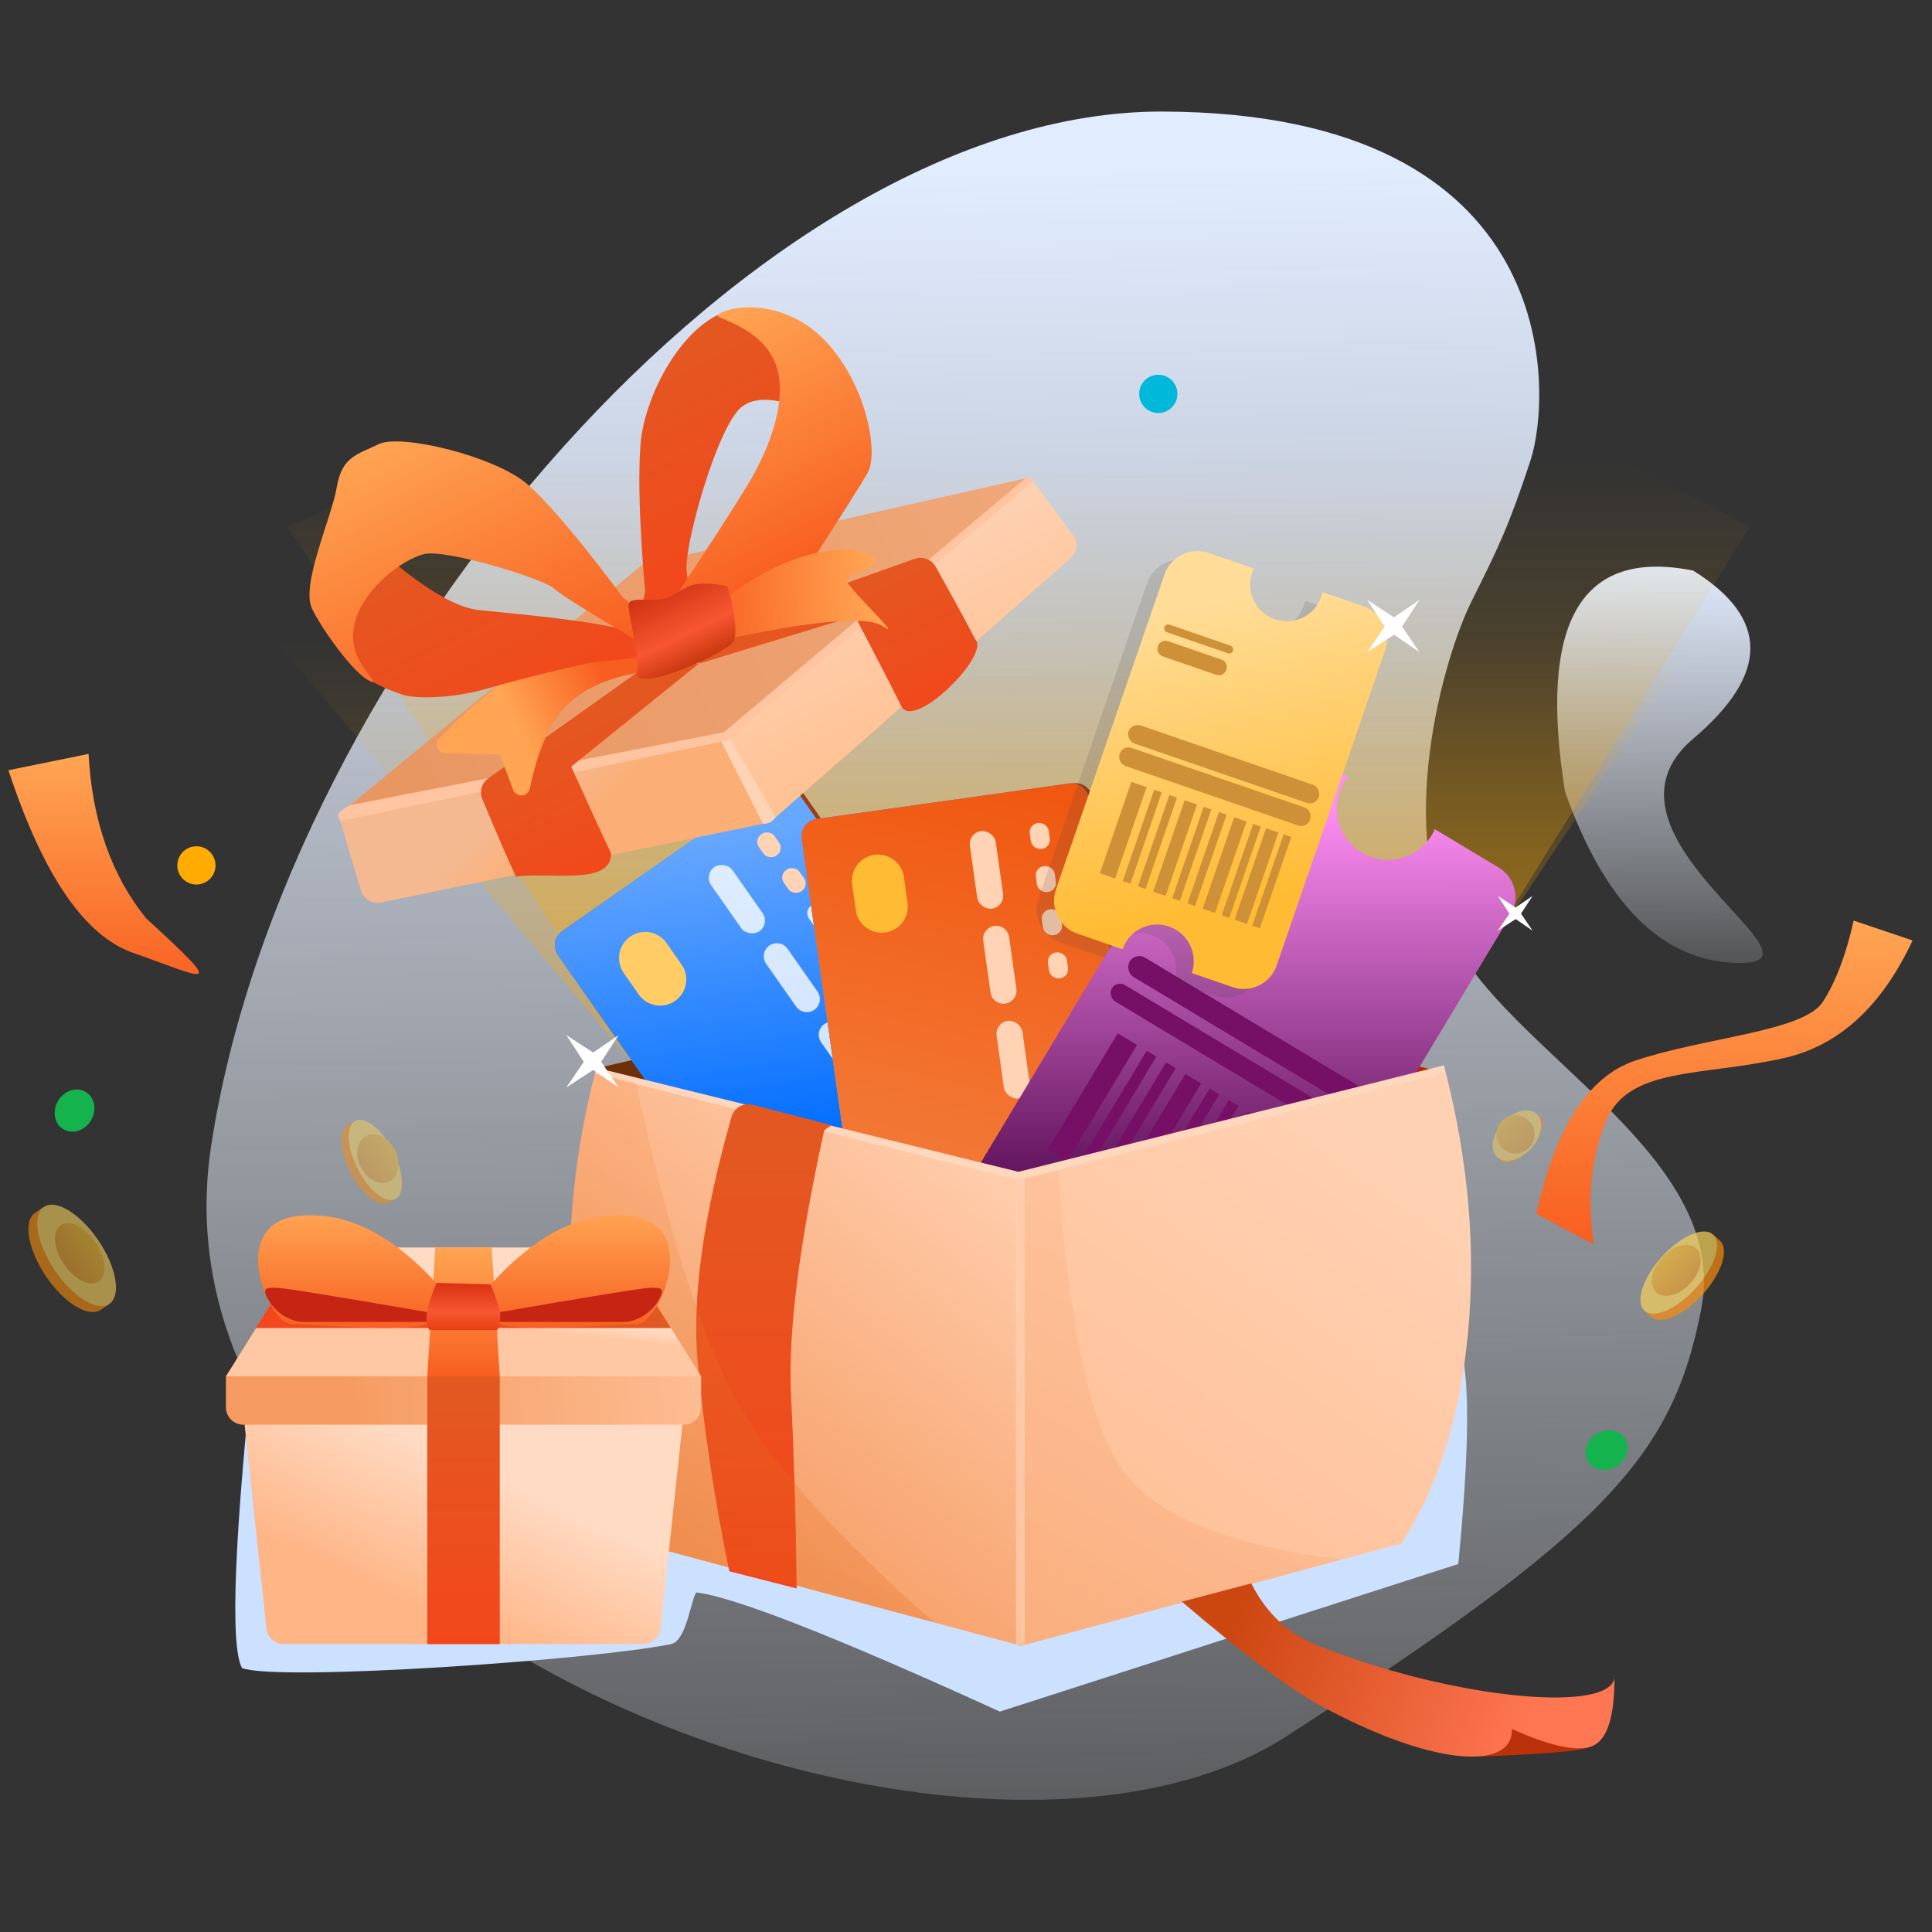 <svg xmlns="http://www.w3.org/2000/svg" width="101" height="101" viewBox="0 0 101 101">
    <rect x="0" y="0" width="101" height="101" fill="#333333" stroke="none"/>
    <defs>
        <linearGradient id="s2jazjm55a" x1="50%" x2="48.602%" y1="107.387%" y2="2.888%">
            <stop offset="0%" stop-color="#F2F7FF" stop-opacity=".1"/>
            <stop offset="100%" stop-color="#E1ECFF"/>
        </linearGradient>
        <linearGradient id="r6vx5kzc7b" x1="50%" x2="49.522%" y1="107.387%" y2="2.888%">
            <stop offset="0%" stop-color="#F2F7FF" stop-opacity=".1"/>
            <stop offset="100%" stop-color="#E1ECFF"/>
        </linearGradient>
        <linearGradient id="dq2hh485jc" x1="50%" x2="50%" y1="34.365%" y2="100%">
            <stop offset="0%" stop-color="#FFAB00" stop-opacity="0"/>
            <stop offset="100%" stop-color="#FFAB00"/>
        </linearGradient>
        <linearGradient id="1qbp8j8j3d" x1="50%" x2="50%" y1="13.991%" y2="100%">
            <stop offset="0%" stop-color="#FFAB00" stop-opacity="0"/>
            <stop offset="100%" stop-color="#FFAB00"/>
        </linearGradient>
        <linearGradient id="3u580u50ve" x1="50%" x2="50%" y1="0%" y2="100%">
            <stop offset="0%" stop-color="#FFA553"/>
            <stop offset="100%" stop-color="#F85E20"/>
        </linearGradient>
        <linearGradient id="6w8ihfbvuf" x1="50%" x2="50%" y1="0%" y2="100%">
            <stop offset="0%" stop-color="#FFA553"/>
            <stop offset="100%" stop-color="#F85E20"/>
        </linearGradient>
        <linearGradient id="e7vb9yj14g" x1="50%" x2="50%" y1="0%" y2="100%">
            <stop offset="0%" stop-color="#66A7FF"/>
            <stop offset="100%" stop-color="#338AFF"/>
        </linearGradient>
        <linearGradient id="cshqq6bfxh" x1="171.068%" x2="-43.712%" y1="26.025%" y2="81.076%">
            <stop offset="0%" stop-color="#C76520"/>
            <stop offset="100%" stop-color="#943309"/>
        </linearGradient>
        <linearGradient id="xr71ujy3hi" x1="0%" x2="70.866%" y1="61.591%" y2="38.582%">
            <stop offset="0%" stop-color="#66A7FF"/>
            <stop offset="100%" stop-color="#006DFF"/>
        </linearGradient>
        <linearGradient id="lx8c2wcp9j" x1="50%" x2="50%" y1="0%" y2="100%">
            <stop offset="0%" stop-color="#66A7FF"/>
            <stop offset="100%" stop-color="#338AFF"/>
        </linearGradient>
        <linearGradient id="gkhnj3ljwk" x1="171.068%" x2="-43.712%" y1="26.183%" y2="80.871%">
            <stop offset="0%" stop-color="#F59A5A"/>
            <stop offset="100%" stop-color="#EF4800"/>
        </linearGradient>
        <linearGradient id="bdzffn46zl" x1="60.784%" x2="33.206%" y1="86.018%" y2="6.357%">
            <stop offset="0%" stop-color="#480044"/>
            <stop offset="100%" stop-color="#FF8FF5"/>
        </linearGradient>
        <linearGradient id="0z0t0rfo1m" x1="60.784%" x2="33.206%" y1="86.018%" y2="6.357%">
            <stop offset="0%" stop-color="#FB3"/>
            <stop offset="100%" stop-color="#FD9"/>
        </linearGradient>
        <linearGradient id="qiq2bw7xqn" x1="81.355%" x2="33.849%" y1="10.306%" y2="85.593%">
            <stop offset="0%" stop-color="#FFCCAB"/>
            <stop offset="100%" stop-color="#F69B61"/>
        </linearGradient>
        <linearGradient id="kdmt080flo" x1="81.355%" x2="23.754%" y1="114.538%" y2="10.178%">
            <stop offset="0%" stop-color="#FFBB8F"/>
            <stop offset="100%" stop-color="#FFD1B3"/>
        </linearGradient>
        <linearGradient id="v224hinpnp" x1="73.294%" x2="30.502%" y1="114.538%" y2="10.178%">
            <stop offset="0%" stop-color="#F5A16B"/>
            <stop offset="100%" stop-color="#FFBF97"/>
        </linearGradient>
        <linearGradient id="uv7olz499q" x1="50%" x2="50%" y1="0%" y2="100%">
            <stop offset="0%" stop-color="#E25922"/>
            <stop offset="100%" stop-color="#F3471B"/>
        </linearGradient>
        <linearGradient id="0im40fnavr" x1="41.458%" x2="22.168%" y1="10.524%" y2="92.97%">
            <stop offset="0%" stop-color="#F98F4A"/>
            <stop offset="100%" stop-color="#D65A09"/>
        </linearGradient>
        <linearGradient id="tgu428hpms" x1="92.562%" x2="17.26%" y1="43.168%" y2="55.172%">
            <stop offset="0%" stop-color="#CC4610"/>
            <stop offset="100%" stop-color="#FF7653"/>
        </linearGradient>
        <linearGradient id="v0d3fjxmxt" x1="35.215%" x2="50%" y1="37.996%" y2="62.004%">
            <stop offset="0%" stop-color="#F5B992"/>
            <stop offset="100%" stop-color="#FBAF76"/>
        </linearGradient>
        <linearGradient id="70u8fibu8u" x1="50%" x2="50%" y1="0%" y2="100%">
            <stop offset="0%" stop-color="#FED1B4"/>
            <stop offset="100%" stop-color="#FFC191"/>
        </linearGradient>
        <linearGradient id="gekero6div" x1="98.495%" x2="10.845%" y1="50%" y2="50%">
            <stop offset="0%" stop-color="#F0A778"/>
            <stop offset="100%" stop-color="#E89763"/>
        </linearGradient>
        <linearGradient id="2yuunpl5vw" x1="50%" x2="50%" y1="0%" y2="100%">
            <stop offset="0%" stop-color="#E25922"/>
            <stop offset="100%" stop-color="#F3471B"/>
        </linearGradient>
        <linearGradient id="48tjhchryx" x1="50%" x2="50%" y1="0%" y2="100%">
            <stop offset="0%" stop-color="#E25922"/>
            <stop offset="100%" stop-color="#F3471B"/>
        </linearGradient>
        <linearGradient id="tow7ehiw5y" x1="33.316%" x2="76.706%" y1="44.686%" y2="36.723%">
            <stop offset="0%" stop-color="#FFA553"/>
            <stop offset="100%" stop-color="#F85E20"/>
        </linearGradient>
        <linearGradient id="ghdihwut6z" x1="50%" x2="50%" y1="0%" y2="100%">
            <stop offset="0%" stop-color="#E25922"/>
            <stop offset="100%" stop-color="#F3471B"/>
        </linearGradient>
        <linearGradient id="0q42hx0uzA" x1="50%" x2="50%" y1="0%" y2="100%">
            <stop offset="0%" stop-color="#E25922"/>
            <stop offset="100%" stop-color="#F3471B"/>
        </linearGradient>
        <linearGradient id="vo7a6glamB" x1="50%" x2="50%" y1="0%" y2="100%">
            <stop offset="0%" stop-color="#FFA553"/>
            <stop offset="100%" stop-color="#F85E20"/>
        </linearGradient>
        <linearGradient id="o89gv94i5C" x1="88.805%" x2="-10.781%" y1="61.159%" y2="31.855%">
            <stop offset="0%" stop-color="#FFA553"/>
            <stop offset="100%" stop-color="#F85E20"/>
        </linearGradient>
        <linearGradient id="gnqbw23rlD" x1="50%" x2="50%" y1="0%" y2="100%">
            <stop offset="0%" stop-color="#FFA553"/>
            <stop offset="100%" stop-color="#F85E20"/>
        </linearGradient>
        <linearGradient id="qsi34akcpE" x1="50%" x2="50%" y1="0%" y2="100%">
            <stop offset="0%" stop-color="#CD3112"/>
            <stop offset="61.508%" stop-color="#F75631"/>
            <stop offset="100%" stop-color="#C4340C"/>
        </linearGradient>
        <linearGradient id="fqgfqi4wtF" x1="30.261%" x2="64.817%" y1="77.521%" y2="37.007%">
            <stop offset="0%" stop-color="#FFB586"/>
            <stop offset="100%" stop-color="#FFDBC4"/>
        </linearGradient>
        <linearGradient id="r8ir9o2s6G" x1="100%" x2="24.245%" y1="49.589%" y2="50.368%">
            <stop offset="0%" stop-color="#FDBC92"/>
            <stop offset="100%" stop-color="#F69B61"/>
        </linearGradient>
        <linearGradient id="uzjeaxtilH" x1="39.416%" x2="42.518%" y1="55.11%" y2="46.921%">
            <stop offset="0%" stop-color="#FFC8A4"/>
            <stop offset="100%" stop-color="#FFDBC4"/>
        </linearGradient>
        <linearGradient id="idpwku0tjI" x1="50%" x2="50%" y1="0%" y2="100%">
            <stop offset="0%" stop-color="#E25922"/>
            <stop offset="100%" stop-color="#F3471B"/>
        </linearGradient>
        <linearGradient id="5kptw0g9eJ" x1="50%" x2="50%" y1="0%" y2="100%">
            <stop offset="0%" stop-color="#FFA553"/>
            <stop offset="100%" stop-color="#F85E20"/>
        </linearGradient>
        <linearGradient id="toj6zwqajK" x1="50%" x2="50%" y1="0%" y2="100%">
            <stop offset="0%" stop-color="#E25922"/>
            <stop offset="100%" stop-color="#F3471B"/>
        </linearGradient>
        <linearGradient id="jicry7xhuL" x1="50%" x2="50%" y1="0%" y2="100%">
            <stop offset="0%" stop-color="#FFA553"/>
            <stop offset="100%" stop-color="#F85E20"/>
        </linearGradient>
        <linearGradient id="z3yqwcvqnM" x1="50%" x2="50%" y1="0%" y2="100%">
            <stop offset="0%" stop-color="#DA3210"/>
            <stop offset="61.508%" stop-color="#F65733"/>
            <stop offset="100%" stop-color="#E73F10"/>
        </linearGradient>
        <linearGradient id="p3lfynfv1N" x1="100%" x2="0%" y1="50%" y2="50%">
            <stop offset="0%" stop-color="#F0B82E"/>
            <stop offset="100%" stop-color="#E3992E"/>
        </linearGradient>
        <linearGradient id="w001fzs9sO" x1="100%" x2="0%" y1="50%" y2="50%">
            <stop offset="0%" stop-color="#F0B82E"/>
            <stop offset="100%" stop-color="#E3992E"/>
        </linearGradient>
        <linearGradient id="qad1b394aP" x1="100%" x2="0%" y1="50%" y2="50%">
            <stop offset="0%" stop-color="#F0B82E"/>
            <stop offset="100%" stop-color="#E3992E"/>
        </linearGradient>
        <linearGradient id="7wxfrir4zQ" x1="100%" x2="0%" y1="50%" y2="50%">
            <stop offset="0%" stop-color="#F0B82E"/>
            <stop offset="100%" stop-color="#E3992E"/>
        </linearGradient>
    </defs>
    <g fill="none" fill-rule="evenodd">
        <g>
            <path fill="url(#s2jazjm55a)" d="M69.208 18.256C70.345 14.818 71.048.051 49.965 0 28.882-.05 4.095 28.788.24 54.074c-3.854 25.287 39.721 41.544 56.251 30.842 16.53-10.701 20.153-14.529 21.651-22.339 1.499-7.81-9.548-13.127-12.826-19.021-3.279-5.894-.625-15.067.803-17.927 1.428-2.859 1.952-3.934 3.089-7.373z" transform="translate(.4 5.8) translate(10.398 .032)"/>
            <path fill="url(#r6vx5kzc7b)" d="M77.715 23.996c-5.873-1.17-8.107 2.68-6.701 11.548 2.066 5.83 5.032 8.819 8.897 8.964 5.797.218-8.177-6.65-2.196-11.72 3.987-3.38 3.987-6.31 0-8.792z" transform="translate(.4 5.8) translate(10.398 .032)"/>
        </g>
        <g fill-rule="nonzero" transform="translate(.4 5.8) translate(0 3.718)">
            <path fill="url(#dq2hh485jc)" d="M34.692 48.432L7.866 16.738C29.616 9.661 42.419 8.18 54.585 8.18c12.166 0 18.814 1.858 38.87 7.838L71.791 48.595l-19.183 5.602-17.917-5.765z" opacity=".5"/>
            <path fill="url(#1qbp8j8j3d)" d="M34.82 48.432L14.634 18.008C29.19 11.456 42.57 8.18 54.773 8.18s24.307 3.276 36.312 9.828L72.032 48.595 52.79 54.197l-17.97-5.765z" opacity=".5"/>
            <path fill="#CCE1FF" d="M12.969 60.257c-1.121 10.457-1.36 16.266-.717 17.426 1.883.719 18.302-.41 22.425-1.251.797-.163 1.026-2.235 1.318-2.702 1.997.236 7.289 2.312 15.874 6.23l23.966-7.716c.767-7.816.579-11.928-.564-12.336-1.143-.407-21.91-.291-62.302.349z"/>
            <path fill="url(#3u580u50ve)" d="M96.505 38.61l3.079 1.036c-1.613 3.452-3.852 5.501-6.717 6.148-4.297.97-8.114.442-9.293 3.264-.785 1.882-1.005 4.04-.66 6.473l-3.005-1.594c1.01-4.519 2.732-7.187 5.165-8.005 3.65-1.228 8.805-1.515 9.816-3.073.674-1.038 1.213-2.454 1.615-4.249z"/>
            <path fill="url(#6w8ihfbvuf)" d="M4.229 29.895l-4.188.852c1.8 5.472 3.971 8.654 6.513 9.547 3.813 1.339 5.035 2.173.689-1.8-1.82-2.25-2.824-5.116-3.014-8.599z"/>
            <circle cx="60.153" cy="11.073" r="1" fill="#00B8D9"/>
            <ellipse cx="3.497" cy="48.541" fill="#15B34E" rx="1.138" ry="1" transform="rotate(-59 3.497 48.541)"/>
            <ellipse cx="83.589" cy="66.289" fill="#15B34E" rx="1.138" ry="1" transform="rotate(-32 83.59 66.289)"/>
            <circle cx="9.868" cy="35.723" r="1" fill="#FFAB00"/>
            <g>
                <path fill="#6D3009" d="M21.695 46.317L43.591 41.264 43.591 67.37 21.695 67.37z" transform="translate(9.137)"/>
                <path fill="#BD2102" d="M66.047 46.567L43.591 41.264 43.591 67.37 64.983 67.027z" transform="translate(9.137)"/>
                <g transform="translate(9.137) scale(1 -1) rotate(-55 -28.548 -38.197)">
                    <path fill="url(#e7vb9yj14g)" d="M.912 0l22.094.012c.502 0 .909.407.91.908l.023 13.534c.001.503-.406.911-.908.912h-.002L.935 15.355c-.502 0-.91-.407-.91-.909L.002.912C0 .41.407.002.91 0h.002z"/>
                    <path fill="url(#cshqq6bfxh)" d="M.912 0l22.094.012c.502 0 .909.407.91.908l.023 13.534c.001.503-.406.911-.908.912h-.002L.935 15.355c-.502 0-.91-.407-.91-.909L.002.912C0 .41.407.002.91 0h.002z"/>
                    <path fill="url(#xr71ujy3hi)" d="M.91 0h21.865c.502 0 .91.407.91.91v13.332c0 .503-.408.91-.91.91H.91c-.503 0-.91-.407-.91-.91V.91C0 .407.407 0 .91 0z"/>
                    <rect width="4.099" height="1.366" x="1.822" y="8.654" fill="#FFF" opacity=".8" rx=".683"/>
                    <rect width="1.366" height="1" x="1.822" y="11.842" fill="#FFD3B4" rx=".477"/>
                    <rect width="1.366" height="1" x="4.099" y="11.842" fill="#FFD3B4" rx=".477"/>
                    <rect width="1.366" height="1" x="6.377" y="11.842" fill="#FFF" opacity=".8" rx=".477"/>
                    <rect width="1.366" height="1" x="8.654" y="11.842" fill="#FFD3B4" rx=".477"/>
                    <path fill="#FFF" d="M7.515 8.654h2.734c.377 0 .682.306.682.683 0 .378-.305.683-.682.683H7.515c-.377 0-.683-.305-.683-.683 0-.377.306-.683.683-.683z" opacity=".8"/>
                    <rect width="4.099" height="1.366" x="11.842" y="8.654" fill="#FFF" opacity=".8" rx=".683"/>
                    <rect width="4.099" height="1.366" x="16.853" y="8.654" fill="#FFD3B4" rx=".683"/>
                    <path fill="#FC6" d="M3.644 2.277H5.01c.754 0 1.366.612 1.366 1.366v.002c0 .754-.612 1.365-1.366 1.365H3.643c-.754 0-1.366-.611-1.366-1.365v-.001c0-.755.612-1.367 1.367-1.367z"/>
                </g>
                <g transform="translate(9.137) scale(1 -1) rotate(-82 -3.099 -35.26)">
                    <path fill="url(#e7vb9yj14g)" d="M.912 0l22.094.012c.502 0 .909.407.91.908l.023 13.534c.001.503-.406.911-.908.912h-.002L.935 15.355c-.502 0-.91-.407-.91-.909L.002.912C0 .41.407.002.91 0h.002z"/>
                    <path fill="url(#cshqq6bfxh)" d="M.912 0l22.094.012c.502 0 .909.407.91.908l.023 13.534c.001.503-.406.911-.908.912h-.002L.935 15.355c-.502 0-.91-.407-.91-.909L.002.912C0 .41.407.002.91 0h.002z"/>
                    <path fill="url(#lx8c2wcp9j)" d="M.91 0h21.865c.502 0 .91.407.91.91v13.332c0 .503-.408.91-.91.91H.91c-.503 0-.91-.407-.91-.91V.91C0 .407.407 0 .91 0z"/>
                    <path fill="url(#gkhnj3ljwk)" d="M.91 0h21.865c.502 0 .91.407.91.91v13.332c0 .503-.408.91-.91.91H.91c-.503 0-.91-.407-.91-.91V.91C0 .407.407 0 .91 0z"/>
                    <rect width="4.099" height="1.366" x="1.822" y="8.654" fill="#FFD3B4" rx=".683"/>
                    <rect width="1.366" height="1" x="1.822" y="11.842" fill="#FFD3B4" rx=".477"/>
                    <rect width="1.366" height="1" x="4.099" y="11.842" fill="#FFD3B4" rx=".477"/>
                    <rect width="1.366" height="1" x="6.377" y="11.842" fill="#FFD3B4" rx=".477"/>
                    <rect width="1.366" height="1" x="8.654" y="11.842" fill="#FFD3B4" rx=".477"/>
                    <path fill="#FFD3B4" d="M7.515 8.654h2.734c.377 0 .682.306.682.683 0 .378-.305.683-.682.683H7.515c-.377 0-.683-.305-.683-.683 0-.377.306-.683.683-.683z"/>
                    <rect width="4.099" height="1.366" x="11.842" y="8.654" fill="#FFD3B4" rx=".683"/>
                    <rect width="4.099" height="1.366" x="16.853" y="8.654" fill="#FFD3B4" rx=".683"/>
                    <path fill="#FB3" d="M3.644 2.277H5.01c.754 0 1.366.612 1.366 1.366v.002c0 .754-.612 1.365-1.366 1.365H3.643c-.754 0-1.366-.611-1.366-1.365v-.001c0-.755.612-1.367 1.367-1.367z"/>
                </g>
                <g transform="translate(9.137) rotate(31 -22.574 114.463)">
                    <path fill="url(#bdzffn46zl)" d="M6.029.335c0 1.48 1.2 2.68 2.68 2.68 1.48 0 2.679-1.2 2.679-2.68 0-.114-.007-.225-.02-.335h3.893c1.006 0 1.82.815 1.82 1.82v25.834c0 1.005-.814 1.82-1.82 1.82h-3.873c0-1.48-1.2-2.68-2.68-2.68-1.48 0-2.68 1.2-2.68 2.68H1.82c-1.005 0-1.82-.815-1.82-1.82V1.82C0 .815.815 0 1.82 0h4.23c-.014.11-.021.221-.021.335z"/>
                    <rect width="14.737" height="1.179" x="1.254" y="13.558" fill="#761066" rx=".589"/>
                    <path fill="#761066" d="M1.71 7.074h4.394c.252 0 .455.204.455.455v.269c0 .251-.203.455-.455.455H1.71c-.251 0-.455-.204-.455-.455v-.27c0-.25.204-.454.455-.454zM1.549 5.895h4.716c.162 0 .294.132.294.295 0 .162-.132.294-.294.294H1.549c-.163 0-.295-.132-.295-.294 0-.163.132-.295.295-.295z"/>
                    <rect width="14.737" height="1" x="1.179" y="15.327" fill="#761066" rx=".5"/>
                    <path fill="#761066" d="M5.011 20.927L12.085 20.927 12.085 21.516 5.011 21.516z" transform="rotate(90 8.548 21.222)"/>
                    <path fill="#761066" d="M8.842 20.927L15.916 20.927 15.916 21.516 8.842 21.516z" transform="rotate(90 12.38 21.222)"/>
                    <path fill="#761066" d="M11.2 20.927L18.274 20.927 18.274 21.516 11.2 21.516z" transform="rotate(90 14.737 21.222)"/>
                    <path fill="#761066" d="M3.722 20.742L10.796 20.742 10.796 21.701 3.722 21.701z" transform="rotate(90 7.259 21.222)"/>
                    <path fill="#761066" d="M7.553 20.742L14.627 20.742 14.627 21.701 7.553 21.701z" transform="rotate(90 11.09 21.222)"/>
                    <path fill="#761066" d="M10.021 20.742L17.095 20.742 17.095 21.701 10.021 21.701z" transform="rotate(90 13.558 21.222)"/>
                    <path fill="#761066" d="M2.358 20.927L9.432 20.927 9.432 21.516 2.358 21.516z" transform="rotate(90 5.895 21.222)"/>
                    <path fill="#761066" d="M6.19 20.927L13.263 20.927 13.263 21.516 6.19 21.516z" transform="rotate(90 9.727 21.222)"/>
                    <path fill="#761066" d="M1.179 20.927L8.253 20.927 8.253 21.516 1.179 21.516z" transform="rotate(90 4.716 21.222)"/>
                    <path fill="#761066" d="M-0.295 20.632L6.779 20.632 6.779 21.811 -0.295 21.811z" transform="rotate(90 3.242 21.222)"/>
                </g>
                <g transform="translate(9.137) rotate(19 -29.743 161.835)">
                    <path fill="#3A3A3A" d="M4.504.966c0 1.057.857 1.914 1.914 1.914S8.332 2.023 8.332.966c0-.081-.005-.161-.015-.24h2.262c1.005 0 1.82.816 1.82 1.82V19.96c0 1.006-.815 1.82-1.82 1.82H8.332c0-1.056-.857-1.913-1.914-1.913s-1.914.857-1.914 1.914H2.018c-1.005 0-1.82-.815-1.82-1.82V2.546c0-1.005.815-1.82 1.82-1.82h2.5c-.009.078-.014.158-.014.239z" opacity=".141"/>
                    <path fill="url(#0z0t0rfo1m)" d="M5.216.24c0 1.056.857 1.913 1.914 1.913S9.044 1.296 9.044.24c0-.08-.005-.16-.015-.24L11.291 0c1.005 0 1.82.815 1.82 1.82v17.413c0 1.005-.815 1.82-1.82 1.82H9.044c0-1.057-.857-1.914-1.914-1.914s-1.914.857-1.914 1.914H2.73c-1.005 0-1.82-.815-1.82-1.82V1.82C.91.815 1.725 0 2.73 0h2.501c-.01.078-.015.158-.015.24z"/>
                    <rect width="10.527" height="1" x="1.806" y="9.684" fill="#CE9137" rx=".5"/>
                    <path fill="#CE9137" d="M2.227 5.053h2.947c.233 0 .421.188.421.42 0 .233-.188.422-.42.422H2.226c-.233 0-.421-.189-.421-.421 0-.233.188-.421.42-.421zM2.016 4.21h3.369c.116 0 .21.095.21.211 0 .116-.094.21-.21.21H2.016c-.116 0-.21-.094-.21-.21 0-.116.094-.21.21-.21z"/>
                    <rect width="10.527" height="1" x="1.752" y="10.948" fill="#CE9137" rx=".476"/>
                    <path fill="#CE9137" d="M4.489 14.948L9.542 14.948 9.542 15.369 4.489 15.369z" transform="rotate(90 7.016 15.158)"/>
                    <path fill="#CE9137" d="M7.226 14.948L12.279 14.948 12.279 15.369 7.226 15.369z" transform="rotate(90 9.752 15.158)"/>
                    <path fill="#CE9137" d="M8.91 14.948L13.963 14.948 13.963 15.369 8.91 15.369z" transform="rotate(90 11.437 15.158)"/>
                    <path fill="#CE9137" d="M3.569 14.816L8.621 14.816 8.621 15.501 3.569 15.501z" transform="rotate(90 6.095 15.158)"/>
                    <path fill="#CE9137" d="M6.305 14.816L11.358 14.816 11.358 15.501 6.305 15.501z" transform="rotate(90 8.832 15.158)"/>
                    <path fill="#CE9137" d="M8.068 14.816L13.121 14.816 13.121 15.501 8.068 15.501z" transform="rotate(90 10.595 15.158)"/>
                    <path fill="#CE9137" d="M2.594 14.948L7.647 14.948 7.647 15.369 2.594 15.369z" transform="rotate(90 5.12 15.158)"/>
                    <path fill="#CE9137" d="M5.331 14.948L10.384 14.948 10.384 15.369 5.331 15.369z" transform="rotate(90 7.858 15.158)"/>
                    <path fill="#CE9137" d="M1.752 14.948L6.805 14.948 6.805 15.369 1.752 15.369z" transform="rotate(90 4.279 15.158)"/>
                    <path fill="#CE9137" d="M0.7 14.737L5.752 14.737 5.752 15.579 0.7 15.579z" transform="rotate(90 3.226 15.158)"/>
                </g>
                <path fill="url(#qiq2bw7xqn)" d="M21.57 46.567l22.4 5.596-.122 24.357-19.967-5.349c-1.9-2.945-3.058-6.614-3.47-11.007-.413-4.393-.027-8.925 1.16-13.597z" transform="translate(9.137)"/>
                <path fill="url(#kdmt080flo)" d="M44.966 46.567l22.4 5.596-.201 24.357-19.888-5.349c-1.901-2.945-3.058-6.614-3.47-11.007-.413-4.393-.027-8.925 1.159-13.597z" transform="translate(9.137) matrix(-1 0 0 1 111.013 0)"/>
                <path fill="url(#v224hinpnp)" d="M58.487 51.626l2.15.537-.2 24.357-16.79-4.516c5.899-.704 9.717-2.249 11.454-4.634 1.737-2.385 2.866-7.633 3.386-15.744z" opacity=".5" transform="translate(9.137) matrix(-1 0 0 1 104.284 0)"/>
                <path fill="#FFD7BD" d="M65.949 46.174L66.051 46.582 43.702 52.175 21.557 46.613 21.695 46.317 43.703 51.741z" transform="translate(9.137)"/>
                <path fill="url(#uv7olz499q)" d="M33.937 49.306c-.254.16-.384.256-.391.288-1.313 5.979-1.89 10.586-1.73 13.822.16 3.261.258 6.63.295 10.108l-3.523-.9c-.78-3.8-1.331-7.448-1.653-10.942-.304-3.316.285-7.587 1.768-12.815.135-.475.626-.756 1.104-.632l4.13 1.071z" transform="translate(9.137)"/>
                <path fill="url(#0im40fnavr)" d="M21.57 46.567l2.14.535c1.66 7.706 3.417 13.238 5.275 16.596 1.857 3.358 5.298 7.226 10.322 11.605l-15.426-4.132c-1.9-2.945-3.058-6.614-3.47-11.007-.413-4.393-.027-8.925 1.16-13.597z" opacity=".228" transform="translate(9.137)"/>
                <path fill="#BB320A" d="M69.496 80.87l-1.758 1.442c3.937-.14 5.955-.348 6.054-.626.1-.277-1.333-.55-4.296-.817z" transform="translate(9.137)"/>
                <path fill="url(#tgu428hpms)" d="M57.62 80.87c-.073 2.205 4.196 1.964 10.125-1.289 1.544-.847 3.919-2.637 7.123-5.368l-3.626-.955c-.791 1.567-1.957 2.655-3.497 3.262-7.358 2.9-15.645 3.557-15.494 1.53.043-.107-.191 2.919 1.012 3.636 1.224.73 4.359-.847 4.358-.817z" transform="translate(9.137) matrix(-1 0 0 1 127.117 0)"/>
                <path fill="#FFF" d="M61.937 21.843L63.338 22.754 64.668 21.843 63.758 23.237 64.668 24.574 63.341 23.664 61.937 24.574 62.848 23.241zM20.071 44.597L21.472 45.507 22.801 44.597 21.891 45.99 22.801 47.328 21.474 46.417 20.071 47.328 20.981 45.995zM68.764 37.316L69.698 37.923 70.584 37.316 69.977 38.245 70.584 39.136 69.699 38.529 68.764 39.136 69.37 38.248z" transform="translate(9.137)"/>
                <g>
                    <path fill="url(#v0d3fjxmxt)" d="M.827 16.51l20.09 5.06v5.188L.81 21.61c-.458-.118-.75-.567-.671-1.034l.687-4.067z" transform="translate(9.137) rotate(-26 40.358 8.904)"/>
                    <path fill="url(#70u8fibu8u)" d="M21.63 16.51l20.137 5.06v5.188l-20.18-5.518c-.458-.125-.743-.58-.655-1.047l.697-3.684z" transform="translate(9.137) rotate(-26 40.358 8.904) matrix(-1 0 0 1 62.683 0)"/>
                    <path fill="url(#gekero6div)" d="M0.827 16.509L20.819 21.704 41.054 16.509 20.819 11.728z" transform="translate(9.137) rotate(-26 40.358 8.904)"/>
                    <path fill="#FFD3B6" d="M20.933 21.607l.38 5.039c-.144.072-.274.11-.39.112-.116.003-.237-.028-.364-.09l-.08-5.043.454-.018z" transform="translate(9.137) rotate(-26 40.358 8.904)"/>
                    <path fill="#FFC5A0" d="M.885 16.445c.105-.067.342-.105.711-.116l19.226 5.14 20.033-5.035c.107.025.175.058.205.1.03.04.043.119.04.235l-20.283 5.17L.773 16.844c-.031-.2.006-.334.112-.4z" transform="translate(9.137) rotate(-26 40.358 8.904)"/>
                    <path fill="url(#2yuunpl5vw)" d="M21.203 17.672l-8.344 1.911c-.065 2.284-.103 3.947-.113 4.988-.73 1.576-3.37-.588-5.004-1.076.01-.882.075-2.354.194-4.416.025-.425.34-.776.76-.845l10.392-1.725 2.115 1.163z" transform="translate(9.137) rotate(-26 40.358 8.904)"/>
                    <path fill="url(#48tjhchryx)" d="M34.784 17.672l-8.437 1.338c-.068 2.421-.107 4.18-.115 5.277.052 1.518-5.474-.37-5-1.448.01-.854.074-2.285.19-4.294.026-.442.366-.802.806-.852l10.44-1.184 2.116 1.163z" transform="translate(9.137) rotate(-26 40.358 8.904) matrix(-1 0 0 1 55.987 0)"/>
                    <path fill="url(#tow7ehiw5y)" d="M18.562 15.146c-2.166-.058-3.806.394-4.92 1.358-.876.757-1.639 2.039-2.289 3.846-.085.236-.346.36-.582.274-.147-.053-.257-.177-.29-.33l-.426-1.92-2.814-.466c-.248-.041-.415-.276-.374-.524.019-.114.08-.217.172-.287 2.59-1.977 4.605-3.077 6.044-3.3 1.589-.246 3.642-.37 6.16-.37l-.68 1.72z" transform="translate(9.137) rotate(-26 40.358 8.904) rotate(18 13.052 17.04)"/>
                    <path fill="url(#ghdihwut6z)" d="M8.862 5.157c1.133 2.642 2.202 4.286 3.207 4.93 1.507.967 7.028 4.166 7.466 5.467.438 1.3-2.5-.205-3.654-.478-1.154-.272-3.398-.78-5.209-1.09-1.81-.311-3.53-1.128-4.035-1.6-.504-.474-2.156-2.118-1.679-3.51.319-.928 1.62-2.167 3.904-3.72z" transform="translate(9.137) rotate(-26 40.358 8.904)"/>
                    <path fill="url(#0q42hx0uzA)" d="M20.345 13.057s1.696-4.538 3.14-7c1.444-2.46 5.35-5.129 7.82-4.119 2.47 1.01 1.291 6.233 1.089 6.402-.203.17-1.722-2.122-3.309-1.743-1.588.379-5.906 5.228-6.326 6.46-.28.82-.546 1.395-.8 1.722L19.77 13.8l.575-.743z" transform="translate(9.137) rotate(-26 40.358 8.904)"/>
                    <path fill="url(#vo7a6glamB)" d="M21.245 14.227c3.093-1.812 5.251-3.116 6.476-3.913 1.838-1.196 3.983-3.225 3.983-5.24s-1.966-3.355-1.594-3.355c.765-.193 3.508.71 4.45 3.703.943 2.993-.073 6.51-1.04 7.154-.643.43-2.223 1.406-4.74 2.93h-7.046l-.489-1.279z" transform="translate(9.137) rotate(-26 40.358 8.904)"/>
                    <path fill="url(#o89gv94i5C)" d="M22.77 17.077c4.808 1.18 7.456 2.196 7.945 3.049.733 1.28-.782-2.574-.641-2.97.14-.395 1.805.152 1.805-.302 0-.453-.76-1.395-3.205-1.81-1.631-.276-3.453-.162-5.466.341l-.438 1.692z" transform="translate(9.137) rotate(-26 40.358 8.904)"/>
                    <path fill="url(#gnqbw23rlD)" d="M19.157 12.786s-.982-5.432-1.904-7.515C16.331 3.19 12.461.022 11.213.022c-1.247 0-2.014-.27-2.967 1.062C7.293 2.415 4.3 4.852 4.3 6.224c0 1.37.558 4.558 1.237 4.877-.129-.885-.61-2.076.558-3.356 1.168-1.28 3.558-1.763 4.71-1.521 1.152.242 5.037 3.883 5.314 4.577.185.463 1.083 1.905 2.695 4.328h.801v-1.322l-.458-1.021z" transform="translate(9.137) rotate(-26 40.358 8.904)"/>
                    <path fill="url(#qsi34akcpE)" d="M19.336 13.212c-.28.186-.604 2.459-1.233 3.452-.63.993 4.722 1.143 5.25.758.529-.384 1.032-2.614.94-2.738-.09-.125-1.132-.88-1.806-.88-.675 0-1.06.119-1.536 0-.475-.118-1.334-.779-1.615-.592z" transform="translate(9.137) rotate(-26 40.358 8.904)"/>
                </g>
                <path fill="#FFD7BD" d="M44.032 51.873L44.032 76.452 43.577 76.452 43.577 51.873z" opacity=".56" transform="translate(9.137)"/>
            </g>
            <g>
                <path fill="url(#fqgfqi4wtF)" d="M.842 9.802h23.159l-1.278 11.92c-.05.463-.44.814-.905.814H3.025c-.465 0-.855-.351-.905-.814L.842 9.802z" transform="translate(11.41 53.896)"/>
                <path fill="url(#r8ir9o2s6G)" d="M0 8.538h24.843v1.617c0 .502-.408.91-.91.91H.91c-.503 0-.91-.408-.91-.91V8.538z" transform="translate(11.41 53.896)"/>
                <path fill="url(#uzjeaxtilH)" d="M4.211 1.801L20.632 1.801 24.843 8.538 0 8.538z" transform="translate(11.41 53.896)"/>
                <path fill="url(#idpwku0tjI)" d="M10.527 8.538L14.316 8.538 14.316 22.536 10.527 22.536z" transform="translate(11.41 53.896)"/>
                <path fill="url(#5kptw0g9eJ)" d="M10.948 1.801L13.895 1.801 14.316 8.538 10.527 8.538z" transform="translate(11.41 53.896)"/>
                <path fill="url(#toj6zwqajK)" d="M11.36 -4.57L13.466 -5.895 13.466 15.814 11.36 14.492z" transform="translate(11.41 53.896) rotate(90 12.413 4.96)"/>
                <path fill="url(#jicry7xhuL)" d="M11.306 4.014C8.833 1.172 6.33-.116 3.798.152 0 .552 2.252 5.809 3.414 5.809c1.163 0 5.874.434 7.113 0 .825-.289 1.085-.887.779-1.795z" transform="translate(11.41 53.896)"/>
                <path fill="url(#jicry7xhuL)" d="M23.094 4.014C20.621 1.172 18.12-.116 15.587.152c-3.798.4-1.546 5.657-.384 5.657 1.163 0 5.874.434 7.112 0 .826-.289 1.086-.887.78-1.795z" transform="translate(11.41 53.896) matrix(-1 0 0 1 36.693 0)"/>
                <path fill="#C72514" d="M11.01 5.264C5.793 4.36 3.005 3.907 2.643 3.907c-.542 0-.8 0-.4.679.4.678 1.194 1.108 1.804 1.108h6.479c.321 0 .482-.143.482-.43zM13.839 5.264c5.215-.905 8.003-1.357 8.365-1.357.542 0 .8 0 .4.679-.4.678-1.194 1.108-1.805 1.108h-6.478c-.321 0-.482-.143-.482-.43z" transform="translate(11.41 53.896)"/>
                <path fill="url(#z3yqwcvqnM)" d="M11.01 3.653l2.829.076c.26.64.419 1.107.477 1.399.059.292.019.622-.12.991h-3.558c-.156-.25-.193-.581-.111-.991.082-.41.242-.902.482-1.475z" transform="translate(11.41 53.896)"/>
            </g>
            <g>
                <g opacity=".6" transform="translate(.041 47.456) rotate(-34 11.893 3.203)">
                    <path fill="#F98C0A" d="M1.382 6.126c.174 0 .55.054.703-.076.519-.44.678-1.68.678-2.984 0-1.328-.144-2.562-.678-2.985-.145-.115-.54-.074-.703-.074C.619.007 0 1.377 0 3.067s.619 3.059 1.382 3.059z"/>
                    <ellipse cx="1.939" cy="3.066" fill="#F6D15A" rx="1.382" ry="3.059"/>
                    <ellipse cx="2.137" cy="3.066" fill="url(#p3lfynfv1N)" rx="1" ry="1.776"/>
                </g>
                <g opacity=".7" transform="translate(.041 47.456) scale(-1 1) rotate(-42 -33.863 122.063)">
                    <path fill="#F98C0A" d="M1.208 5.36c.153 0 .482.047.616-.066.454-.385.593-1.47.593-2.611C2.417 1.52 2.291.44 1.824.07c-.127-.1-.473-.064-.616-.064C.541.006 0 1.204 0 2.683 0 4.16.54 5.36 1.208 5.36z"/>
                    <ellipse cx="1.696" cy="2.683" fill="#F6D15A" rx="1.209" ry="2.677"/>
                    <ellipse cx="1.869" cy="2.683" fill="url(#w001fzs9sO)" rx="1" ry="1.554"/>
                </g>
                <g opacity=".5" transform="translate(.041 47.456) scale(-1 1) rotate(-42 -37.822 105.94)">
                    <path fill="#F98C0A" d="M.691 3.06c.087 0 .275.027.352-.038.26-.22.34-.84.34-1.492 0-.664-.073-1.281-.34-1.493C.97-.02.773.001.69.001.31 0 .001.685.001 1.53 0 2.374.31 3.06.69 3.06z"/>
                    <ellipse cx=".97" cy="1.53" fill="#F6D15A" rx="1" ry="1.53"/>
                    <circle cx="1.069" cy="1.53" r="1" fill="url(#qad1b394aP)"/>
                </g>
                <g opacity=".5" transform="translate(.041 47.456) rotate(-27 13.157 -33.94)">
                    <path fill="#F98C0A" d="M1.036 4.594c.13 0 .413.041.528-.056.389-.33.508-1.26.508-2.238 0-.996-.108-1.922-.508-2.24-.11-.086-.405-.055-.528-.055C.464.005 0 1.033 0 2.3s.464 2.294 1.036 2.294z"/>
                    <ellipse cx="1.454" cy="2.3" fill="#F6D15A" rx="1.036" ry="2.294"/>
                    <ellipse cx="1.602" cy="2.3" fill="url(#7wxfrir4zQ)" rx="1" ry="1.332"/>
                </g>
            </g>
        </g>
    </g>
</svg>
